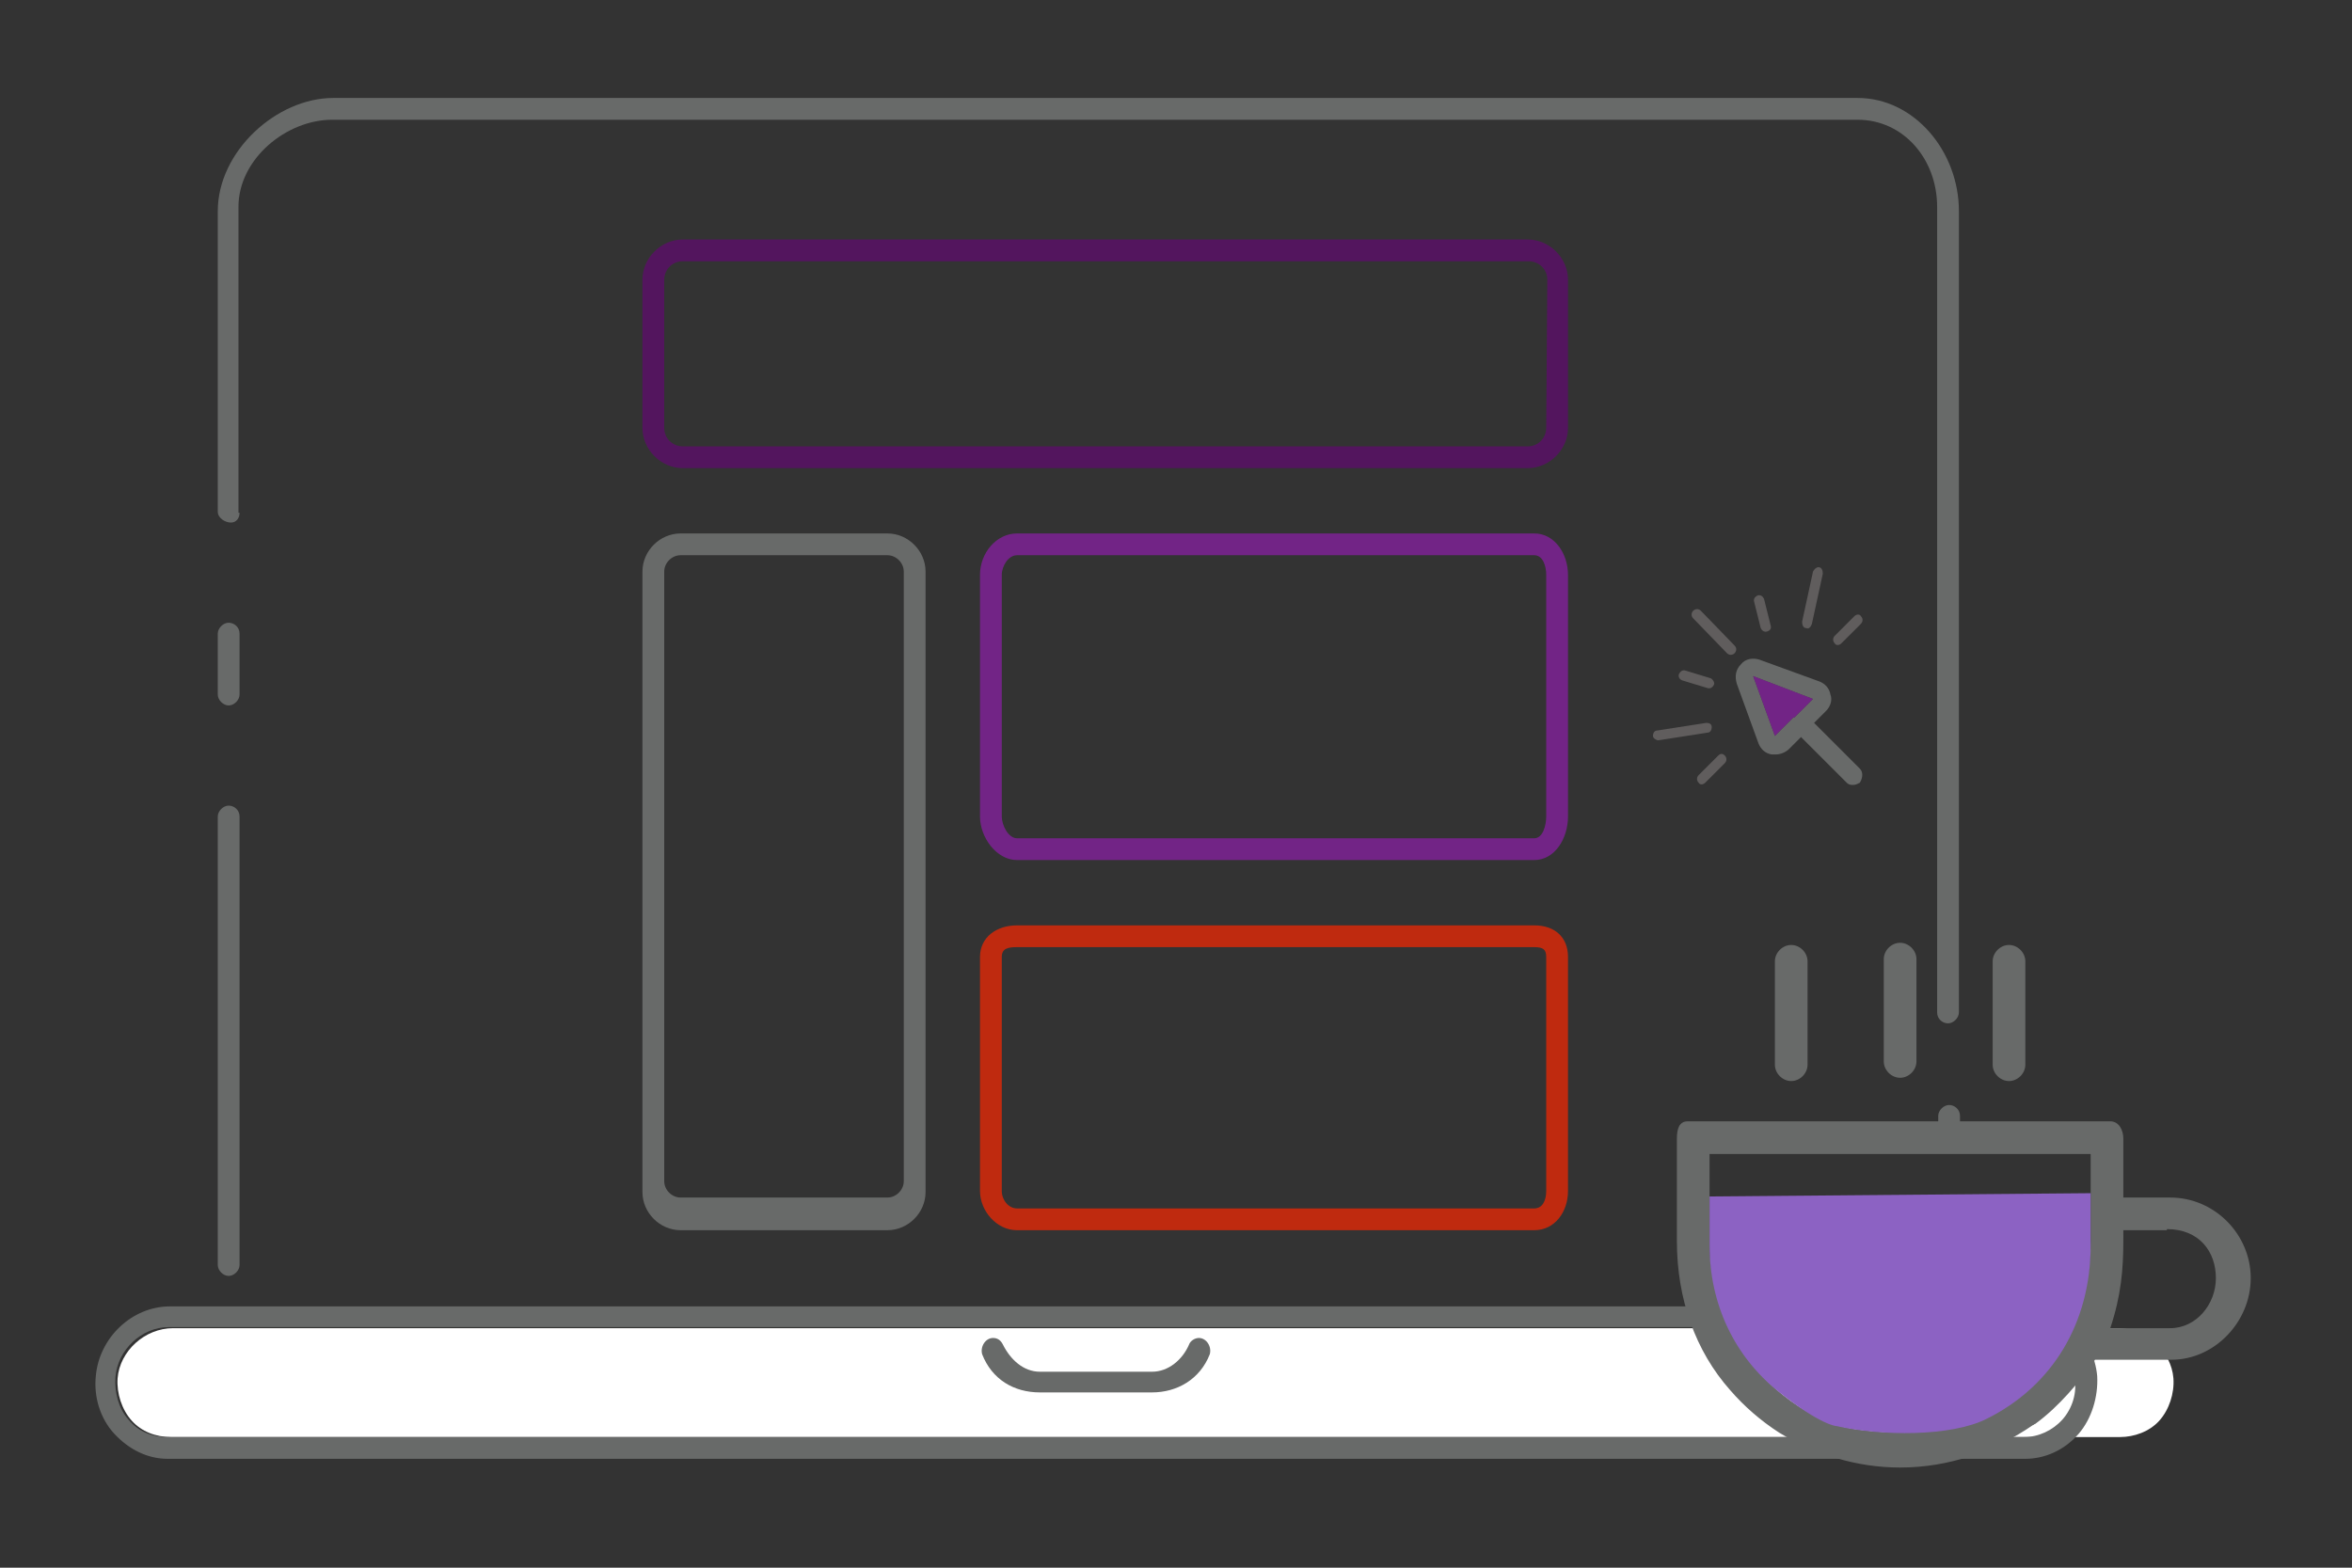 <?xml version="1.0" encoding="utf-8"?>
<!-- Generator: Adobe Illustrator 20.0.0, SVG Export Plug-In . SVG Version: 6.00 Build 0)  -->
<svg version="1.1" id="Capa_1" xmlns="http://www.w3.org/2000/svg" xmlns:xlink="http://www.w3.org/1999/xlink" x="0px" y="0px"
	 viewBox="0 0 216 144" style="enable-background:new 0 0 216 144;" xml:space="preserve">
<rect x="0" y="0" width="216" height="144" fill="#333333" stroke="none"/>
<style type="text/css">
	.st0{fill:#FFFFFF;}
	.st1{fill:none;stroke:#747776;stroke-miterlimit:10;}
	.st2{fill:#A13CD6;}
	.st3{opacity:0.7;fill:#FB2700;enable-background:new    ;}
	.st4{fill:#54EAB4;}
	.st5{fill:#747776;}
	.st6{fill:none;stroke:#747776;stroke-width:2;stroke-miterlimit:10;}
	.st7{fill:none;stroke:#747776;stroke-width:3;stroke-linecap:round;stroke-linejoin:round;}
	.st8{fill:none;stroke:#686A69;stroke-width:2;stroke-miterlimit:10;}
	.st9{fill:#686A69;}
	.st10{fill:none;stroke:#747776;stroke-width:2.2;stroke-linecap:round;stroke-linejoin:round;}
	.st11{fill:none;stroke:#747776;stroke-width:2.5;stroke-miterlimit:10;}
	.st12{fill:#605D5D;}
	.st13{fill:#610971;}
	.st14{fill:#8C62C3;}
	.st15{opacity:0.7;fill:#8E1FAA;enable-background:new    ;}
	.st16{opacity:0.7;fill:#610971;enable-background:new    ;}
</style>
<path class="st0" d="M454,60h31c0,0-0.5,10.6,0,13.3c0.5,2.7,1.6,6.1,6.4,6.1s5.5,4.6,5.5,4.6H442c0,0,2.8-3.6,6.2-4.7s6-2.1,6-6.3
	C454.2,68.8,454,60,454,60z"/>
<g>
	<ellipse class="st1" cx="396.2" cy="-27.7" rx="2.8" ry="2.6"/>
	<ellipse class="st1" cx="405.7" cy="-27.7" rx="2.8" ry="2.6"/>
	<ellipse class="st1" cx="415.1" cy="-27.7" rx="2.8" ry="2.6"/>
</g>
<ellipse class="st2" cx="405.7" cy="-27.7" rx="1.9" ry="1.8"/>
<ellipse class="st3" cx="396.2" cy="-27.7" rx="1.9" ry="1.8"/>
<ellipse class="st4" cx="415.1" cy="-27.7" rx="1.9" ry="1.8"/>
<path class="st5" d="M544.7-18.2H393.6c-0.7,0-1.3-0.6-1.3-1.3l0,0c0-0.7,0.6-1.3,1.3-1.3h151.1c0.7,0,1.3,0.6,1.3,1.3l0,0
	C546-18.7,545.4-18.2,544.7-18.2z"/>
<path class="st5" d="M487,44.1h-12.9c-0.9,0-1.7-0.8-1.7-1.7l0,0c0-0.9,0.8-1.7,1.7-1.7H487c0.9,0,1.7,0.8,1.7,1.7l0,0
	C488.7,43.3,487.9,44.1,487,44.1z"/>
<path class="st5" d="M452,14.1h-16.2c-0.9,0-1.7-0.8-1.7-1.7l0,0c0-0.9,0.8-1.7,1.7-1.7H452c0.9,0,1.7,0.8,1.7,1.7l0,0
	C453.7,13.3,452.9,14.1,452,14.1z"/>
<path class="st5" d="M452,43.8h-16.2c-0.9,0-1.7-0.8-1.7-1.7l0,0c0-0.9,0.8-1.7,1.7-1.7H452c0.9,0,1.7,0.8,1.7,1.7l0,0
	C453.7,43,452.9,43.8,452,43.8z"/>
<path class="st5" d="M504.3,37.3h-25.9c-0.9,0-1.7-0.8-1.7-1.7l0,0c0-0.9,0.8-1.7,1.7-1.7h25.9c0.9,0,1.7,0.8,1.7,1.7l0,0
	C506,36.5,505.3,37.3,504.3,37.3z"/>
<path class="st5" d="M478.9,14.1h-10.6c-0.9,0-1.7-0.8-1.7-1.7l0,0c0-0.9,0.8-1.7,1.7-1.7h10.6c0.9,0,1.7,0.8,1.7,1.7l0,0
	C480.6,13.3,479.8,14.1,478.9,14.1z"/>
<path class="st2" d="M461,14.1h-2.7c-0.9,0-1.7-0.8-1.7-1.7l0,0c0-0.9,0.8-1.7,1.7-1.7h2.7c0.9,0,1.7,0.8,1.7,1.7l0,0
	C462.7,13.3,461.9,14.1,461,14.1z"/>
<path class="st2" d="M469.3,37h-2.7c-0.9,0-1.7-0.8-1.7-1.7l0,0c0-0.9,0.8-1.7,1.7-1.7h2.7c0.9,0,1.7,0.8,1.7,1.7l0,0
	C471,36.2,470.2,37,469.3,37z"/>
<path class="st5" d="M468-1.4h-32.7c-0.9,0-1.7-0.8-1.7-1.7l0,0c0-0.9,0.8-1.7,1.7-1.7H468c0.9,0,1.7,0.8,1.7,1.7l0,0
	C469.7-2.2,469-1.4,468-1.4z"/>
<path class="st5" d="M456.5,6.3h-10.9c-0.9,0-1.7-0.8-1.7-1.7l0,0c0-0.9,0.8-1.7,1.7-1.7h10.9c0.9,0,1.7,0.8,1.7,1.7l0,0
	C458.2,5.6,457.4,6.3,456.5,6.3z"/>
<path class="st5" d="M500.5,6.3h-37.2c-0.9,0-1.7-0.8-1.7-1.7l0,0c0-0.9,0.8-1.7,1.7-1.7h37.2c0.9,0,1.7,0.8,1.7,1.7l0,0
	C502.2,5.6,501.4,6.3,500.5,6.3z"/>
<path class="st2" d="M437.3,6.3h-1.7c-0.9,0-1.7-0.8-1.7-1.7l0,0c0-0.9,0.8-1.7,1.7-1.7h1.7c0.9,0,1.7,0.8,1.7,1.7l0,0
	C439,5.6,438.2,6.3,437.3,6.3z"/>
<path class="st5" d="M494,30.2h-58.3c-0.9,0-1.7-0.8-1.7-1.7l0,0c0-0.9,0.8-1.7,1.7-1.7H494c0.9,0,1.7,0.8,1.7,1.7l0,0
	C495.7,29.4,495,30.2,494,30.2z"/>
<path class="st2" d="M463,44.1h-2.2c-0.9,0-1.7-0.8-1.7-1.7l0,0c0-0.9,0.8-1.7,1.7-1.7h2.2c0.9,0,1.7,0.8,1.7,1.7l0,0
	C464.6,43.3,463.9,44.1,463,44.1z"/>
<path class="st5" d="M456.5,37h-20.7c-0.9,0-1.7-0.8-1.7-1.7l0,0c0-0.9,0.8-1.7,1.7-1.7h20.7c0.9,0,1.7,0.8,1.7,1.7l0,0
	C458.2,36.2,457.5,37,456.5,37z"/>
<path class="st6" d="M423.6-6.9c0-0.5-1.9-0.8-1.9,1.2s0,8.6,0,8.6s-1.4,1-2.1,1.5C419,5,421.4,5.8,421.5,7s0.1,8.1,0.1,8.1
	s-0.1,1.5,1.5,1.3"/>
<path class="st6" d="M423.6,24.1c0-0.5-1.9-0.8-1.9,1.2s0,8.6,0,8.6s-1.4,1-2.1,1.5c-0.6,0.6,1.8,1.4,1.9,2.6s0.1,8.1,0.1,8.1
	s-0.1,1.5,1.5,1.3"/>
<g>
	<path class="st7" d="M454.2,65.2V73c0,0,0,6.3-6.7,6.3"/>
	<path class="st7" d="M491.4,79.3c-6.7,0-6.7-6.3-6.7-6.3v-7.9"/>
</g>
<path class="st8" d="M380.3,42.2c0,0,4-4.6,5.8-9.1s-1.8-8.4-5.5-8.6c-5-0.2-7.7,4.3-6.3,8.8C375.3,36.3,380.3,42.2,380.3,42.2z"/>
<path class="st4" d="M380.3,25.4c-1.8,0-3.3,0.7-4.2,2c-1.1,1.5-1.4,3.5-0.8,5.6c0.6,1.9,3.3,5.6,5,7.6c1.2-1.5,3.6-4.8,4.9-7.9
	c0.7-1.6,0.5-3.3-0.4-4.7c-0.9-1.5-2.6-2.4-4.3-2.5C380.5,25.4,380.4,25.4,380.3,25.4z"/>
<path class="st8" d="M378.3,56.4c-2.7,0-6.4-0.3-11.5,0.6c-4.7,0.8-7.9-5-6.7-8.5c1.6-4.7,7.1-5.5,11.2-2.4
	C374,48.2,376.5,52.4,378.3,56.4z"/>
<path class="st4" d="M366,45.3c-0.6,0-1.2,0.1-1.7,0.2c-1.1,0.3-2.6,1.2-3.3,3.3c-0.6,1.6,0,3.9,1.4,5.6c0.7,0.8,2.1,2,4.1,1.7
	c4.3-0.8,7.7-0.7,10.1-0.7c-1.9-3.9-4-6.9-6-8.4C369.2,45.9,367.6,45.3,366,45.3z"/>
<path class="st8" d="M381.9,50c2.7,0,6.4-0.3,11.5,0.6c4.7,0.8,7.9-5,6.7-8.5c-1.6-4.7-7.1-5.5-11.2-2.4
	C386.2,41.8,383.7,46,381.9,50z"/>
<path class="st9" d="M380.4,62.5h-0.2c-0.7,0-1.2-0.5-1.2-1.2V41.7c0-0.7,0.5-1.2,1.2-1.2h0.2c0.7,0,1.2,0.5,1.2,1.2v19.6
	C381.6,62,381.1,62.5,380.4,62.5z"/>
<path class="st9" d="M395.5,69.3h1.1c0.6,0,1,0.5,0.9,1.1l-2.2,13.9c-0.1,0.9-0.8,1.4-1.5,1.4h-27c-0.8,0-1.5-0.5-1.6-1.4L363,70.4
	c-0.1-0.6,0.3-1.1,0.9-1.1h1.1c0.6,0,1.1,0.4,1.2,1l2,12h24.2l1.9-12C394.4,69.7,394.9,69.3,395.5,69.3z"/>
<path class="st9" d="M400.7,65.4c0,0.9-0.8,1.6-1.6,1.6h-4.2h-29.2h-4.2c-0.9,0-1.6-0.8-1.6-1.6s0.8-1.6,1.6-1.6h2.3h33h2.3
	C400,63.8,400.7,64.6,400.7,65.4z"/>
<g>
	<line class="st10" x1="478.6" y1="83.8" x2="497.9" y2="83.8"/>
	<line class="st10" x1="469.1" y1="83.8" x2="470.4" y2="83.8"/>
	<line class="st10" x1="440.9" y1="83.8" x2="460.3" y2="83.8"/>
</g>
<path class="st11" d="M542,59H396.8c-5.3,0-9.7-4.4-9.7-9.7v-77.9c0-5.3,4.4-9.7,9.7-9.7H542c5.3,0,9.7,4.4,9.7,9.7v77.9
	C551.7,54.6,547.4,59,542,59z"/>
<path class="st4" d="M385.6,49c2.2,0,4.9,0.1,8.2,0.7c2,0.4,3.5-0.9,4.1-1.7c1.4-1.6,2-3.9,1.4-5.6c-0.7-2.1-2.2-3-3.3-3.3
	c-2-0.6-4.4-0.1-6.3,1.4c-2,1.5-4.1,4.5-6,8.4C384.2,49,384.9,49,385.6,49z"/>
<g>
	<path class="st12" d="M380,19L380,19c-0.6,0-1-0.5-1-1V8.3c0-0.6,0.5-1,1-1l0,0c0.6,0,1,0.5,1,1V18C381,18.5,380.5,19,380,19z"/>
	<path class="st12" d="M372.7,20.5L372.7,20.5c-0.5,0.2-1.1,0.1-1.4-0.4l-2.5-4.5c-0.3-0.5-0.1-1.1,0.4-1.4l0,0
		c0.5-0.2,1.1-0.1,1.4,0.4l2.5,4.5C373.4,19.6,373.2,20.3,372.7,20.5z"/>
	<path class="st12" d="M364.5,31.9L364.5,31.9c0,0.5-0.4,1-1,1h-5.4c-0.5,0-1-0.4-1-1l0,0c0-0.5,0.4-1,1-1h5.4
		C364.1,30.9,364.5,31.3,364.5,31.9z"/>
	<path class="st12" d="M387.7,20.8L387.7,20.8c-0.5-0.3-0.7-0.9-0.4-1.4L390,15c0.3-0.5,0.9-0.6,1.4-0.4l0,0
		c0.5,0.3,0.7,0.9,0.4,1.4l-2.7,4.4C388.8,20.9,388.2,21,387.7,20.8z"/>
	<path class="st12" d="M395.5,31.9L395.5,31.9c0-0.5,0.4-1,1-1h5.4c0.5,0,1,0.4,1,1l0,0c0,0.5-0.4,1-1,1h-5.4
		C396,32.9,395.5,32.4,395.5,31.9z"/>
	<path class="st12" d="M393.6,25.8L393.6,25.8c-0.3-0.5-0.2-1.1,0.3-1.4l8.4-5.4c0.5-0.3,1.1-0.2,1.4,0.3l0,0
		c0.3,0.5,0.2,1.1-0.3,1.4l-8.4,5.4C394.5,26.3,393.9,26.2,393.6,25.8z"/>
	<path class="st12" d="M357,18.9L357,18.9c0.3-0.4,1-0.5,1.4-0.2l8,5.9c0.5,0.3,0.5,1,0.2,1.4l0,0c-0.3,0.4-1,0.5-1.4,0.2l-8-5.9
		C356.7,20,356.6,19.4,357,18.9z"/>
</g>
<path class="st0" d="M464.9,254h31c0,0-0.5,10.6,0,13.3s1.6,6.1,6.4,6.1s5.5,4.6,5.5,4.6H453c0,0,0.8-4.3,6.2-4.7
	c3.5-0.3,6-2.1,6-6.3S464.9,254,464.9,254z"/>
<g>
	<path class="st5" d="M408.2,169.4c-1.8,0-3.3-1.4-3.3-3.1s1.5-3.1,3.3-3.1s3.3,1.4,3.3,3.1S410,169.4,408.2,169.4z M408.2,164.2
		c-1.3,0-2.3,1-2.3,2.1s1,2.1,2.3,2.1s2.3-1,2.3-2.1S409.4,164.2,408.2,164.2z"/>
	<path class="st5" d="M417.7,169.4c-1.8,0-3.3-1.4-3.3-3.1s1.5-3.1,3.3-3.1s3.3,1.4,3.3,3.1S419.5,169.4,417.7,169.4z M417.7,164.2
		c-1.3,0-2.3,1-2.3,2.1s1,2.1,2.3,2.1s2.3-1,2.3-2.1S419,164.2,417.7,164.2z"/>
	<path class="st5" d="M427.1,169.4c-1.8,0-3.3-1.4-3.3-3.1s1.5-3.1,3.3-3.1s3.3,1.4,3.3,3.1S428.9,169.4,427.1,169.4z M427.1,164.2
		c-1.3,0-2.3,1-2.3,2.1s1,2.1,2.3,2.1s2.3-1,2.3-2.1S428.3,164.2,427.1,164.2z"/>
</g>
<ellipse class="st2" cx="417.7" cy="166.3" rx="2.3" ry="2.1"/>
<ellipse class="st3" cx="408.2" cy="166.3" rx="2.3" ry="2.1"/>
<ellipse class="st13" cx="427.1" cy="166.3" rx="2.3" ry="2.1"/>
<path class="st5" d="M555.8,175.8H404.7c-0.7,0-1.3-0.6-1.3-1.3l0,0c0-0.7,0.6-1.3,1.3-1.3h151.1c0.7,0,1.3,0.6,1.3,1.3l0,0
	C557.1,175.3,556.5,175.8,555.8,175.8z"/>
<g>
	<path class="st5" d="M504.5,238.1h-12.9c-0.9,0-1.7-0.8-1.7-1.7l0,0c0-0.9,0.8-1.7,1.7-1.7h12.9c0.9,0,1.7,0.8,1.7,1.7l0,0
		C506.2,237.3,505.4,238.1,504.5,238.1z"/>
	<path class="st5" d="M469.5,208.1h-16.2c-0.9,0-1.7-0.8-1.7-1.7l0,0c0-0.9,0.8-1.7,1.7-1.7h16.2c0.9,0,1.7,0.8,1.7,1.7l0,0
		C471.2,207.3,470.4,208.1,469.5,208.1z"/>
	<path class="st5" d="M469.5,237.8h-16.2c-0.9,0-1.7-0.8-1.7-1.7l0,0c0-0.9,0.8-1.7,1.7-1.7h16.2c0.9,0,1.7,0.8,1.7,1.7l0,0
		C471.2,237,470.4,237.8,469.5,237.8z"/>
	<path class="st5" d="M521.8,231.3h-25.9c-0.9,0-1.7-0.8-1.7-1.7l0,0c0-0.9,0.8-1.7,1.7-1.7h25.9c0.9,0,1.7,0.8,1.7,1.7l0,0
		C523.5,230.5,522.8,231.3,521.8,231.3z"/>
	<path class="st5" d="M496.4,208.1h-10.6c-0.9,0-1.7-0.8-1.7-1.7l0,0c0-0.9,0.8-1.7,1.7-1.7h10.6c0.9,0,1.7,0.8,1.7,1.7l0,0
		C498.1,207.3,497.3,208.1,496.4,208.1z"/>
	<path class="st2" d="M478.5,208.1h-2.7c-0.9,0-1.7-0.8-1.7-1.7l0,0c0-0.9,0.8-1.7,1.7-1.7h2.7c0.9,0,1.7,0.8,1.7,1.7l0,0
		C480.2,207.3,479.4,208.1,478.5,208.1z"/>
	<path class="st2" d="M486.8,231h-2.7c-0.9,0-1.7-0.8-1.7-1.7l0,0c0-0.9,0.8-1.7,1.7-1.7h2.7c0.9,0,1.7,0.8,1.7,1.7l0,0
		C488.5,230.2,487.7,231,486.8,231z"/>
	<path class="st5" d="M485.5,192.6h-32.7c-0.9,0-1.7-0.8-1.7-1.7l0,0c0-0.9,0.8-1.7,1.7-1.7h32.7c0.9,0,1.7,0.8,1.7,1.7l0,0
		C487.2,191.8,486.5,192.6,485.5,192.6z"/>
	<path class="st5" d="M474,200.3h-10.9c-0.9,0-1.7-0.8-1.7-1.7l0,0c0-0.9,0.8-1.7,1.7-1.7H474c0.9,0,1.7,0.8,1.7,1.7l0,0
		C475.7,199.6,475,200.3,474,200.3z"/>
	<path class="st5" d="M518,200.3h-37.2c-0.9,0-1.7-0.8-1.7-1.7l0,0c0-0.9,0.8-1.7,1.7-1.7H518c0.9,0,1.7,0.8,1.7,1.7l0,0
		C519.7,199.6,518.9,200.3,518,200.3z"/>
	<path class="st2" d="M454.8,200.3h-1.7c-0.9,0-1.7-0.8-1.7-1.7l0,0c0-0.9,0.8-1.7,1.7-1.7h1.7c0.9,0,1.7,0.8,1.7,1.7l0,0
		C456.5,199.6,455.7,200.3,454.8,200.3z"/>
	<path class="st5" d="M511.5,224.2h-58.3c-0.9,0-1.7-0.8-1.7-1.7l0,0c0-0.9,0.8-1.7,1.7-1.7h58.3c0.9,0,1.7,0.8,1.7,1.7l0,0
		C513.2,223.4,512.5,224.2,511.5,224.2z"/>
	<path class="st2" d="M480.5,238.1h-2.2c-0.9,0-1.7-0.8-1.7-1.7l0,0c0-0.9,0.8-1.7,1.7-1.7h2.2c0.9,0,1.7,0.8,1.7,1.7l0,0
		C482.2,237.3,481.4,238.1,480.5,238.1z"/>
	<path class="st5" d="M474.1,231h-20.7c-0.9,0-1.7-0.8-1.7-1.7l0,0c0-0.9,0.8-1.7,1.7-1.7h20.7c0.9,0,1.7,0.8,1.7,1.7l0,0
		C475.7,230.2,475,231,474.1,231z"/>
	<path class="st5" d="M440.4,211.5c-0.8,0-1.3-0.3-1.6-0.6c-0.7-0.7-0.7-1.7-0.7-1.8c0-2.3,0-7-0.1-7.9c0-0.2-0.6-0.6-0.9-0.8
		c-0.6-0.4-1.1-0.9-1.1-1.6c0-0.4,0.1-0.7,0.4-1c0.5-0.4,1.2-1,1.7-1.3c0-1.6,0.1-6.4,0-8.1c-0.1-1.4,0.7-2.1,1.1-2.3
		c0.6-0.4,1.5-0.5,2.1-0.1c0.4,0.2,0.7,1.1,0.7,1.1h-2c0,1,0.3,0.7,0.4,0.7c0,0-0.1,0-0.1,0.1c0,0-0.1,0.2-0.1,0.6
		c0.1,2,0,8.4,0,8.7v0.5l-0.4,0.3c-0.3,0.2-0.8,0.6-1.3,0.9c0.7,0.5,1.5,1.2,1.6,2.3c0.1,1.2,0.1,7.9,0.1,8.1c0,0.1,0,0.3,0.1,0.3
		c0,0,0.1,0,0.3,0l0.2,2C440.6,211.5,440.5,211.5,440.4,211.5z"/>
	<path class="st5" d="M440.4,242.5c-0.8,0-1.3-0.3-1.6-0.6c-0.7-0.7-0.7-1.7-0.7-1.8c0-2.3,0-7-0.1-7.9c0-0.2-0.6-0.7-0.9-0.8
		c-0.6-0.4-1.1-0.9-1.1-1.6c0-0.4,0.1-0.7,0.4-1c0.5-0.4,1.2-1,1.7-1.3c0-1.6,0.1-6.4,0-8.1c-0.1-1.4,0.7-2.1,1.1-2.3
		c0.6-0.4,1.5-0.5,2.1-0.1c0.4,0.2,0.7,1.1,0.7,1.1h-2c0,0,0.3,0.7,0.4,0.7c0,0-0.1,0-0.1,0.1c0,0-0.1,0.2-0.1,0.5
		c0.1,2,0,8.4,0,8.7v0.5l-0.4,0.3c-0.3,0.2-0.8,0.6-1.3,0.9c0.7,0.5,1.5,1.2,1.6,2.3c0.1,1.2,0.1,7.9,0.1,8.1c0,0.1,0,0.3,0.1,0.3
		c0,0,0.1,0,0.3,0l0.2,2C440.6,242.5,440.5,242.5,440.4,242.5z"/>
</g>
<g>
	<path class="st5" d="M458.4,274.8c-0.8,0-1.5-0.7-1.5-1.5s0.7-1.5,1.5-1.5c5,0,5.2-4.3,5.2-4.8v-7.9c0-0.8,0.7-1.5,1.5-1.5
		s1.5,0.7,1.5,1.5v7.9C466.5,269.7,464.8,274.8,458.4,274.8z"/>
	<path class="st5" d="M502.2,274.8c-6.5,0-8.2-5.1-8.2-7.8v-7.9c0-0.8,0.7-1.5,1.5-1.5s1.5,0.7,1.5,1.5v7.9c0,0.8,0.3,4.8,5.2,4.8
		c0.8,0,1.5,0.7,1.5,1.5S503.1,274.8,502.2,274.8z"/>
</g>
<path class="st9" d="M389.3,237.8l-0.8-0.9c-0.2-0.2-5.2-6.1-6.2-9.2c-0.8-2.6-0.4-5.4,1.1-7.4c1.4-1.9,3.6-2.8,6.1-2.7
	c2.3,0.1,4.6,1.4,5.9,3.4s1.5,4.3,0.5,6.5c-1.9,4.7-5.8,9.2-6,9.4L389.3,237.8z M389.3,219.5c-1.8,0-3.3,0.7-4.2,2
	c-1.1,1.5-1.4,3.5-0.8,5.6c0.6,1.9,3.3,5.6,5,7.6c1.2-1.5,3.6-4.8,4.9-7.9c0.7-1.6,0.5-3.3-0.4-4.7c-0.9-1.5-2.6-2.4-4.3-2.5
	C389.5,219.5,389.4,219.5,389.3,219.5z"/>
<path class="st14" d="M389.3,219.4c-1.8,0-3.3,0.7-4.2,2c-1.1,1.5-1.4,3.5-0.8,5.6c0.6,1.9,3.3,5.6,5,7.6c1.2-1.5,3.6-4.8,4.9-7.9
	c0.7-1.6,0.5-3.3-0.4-4.7c-0.9-1.5-2.6-2.4-4.3-2.5C389.5,219.4,389.4,219.4,389.3,219.4z"/>
<path class="st9" d="M374.9,252.2c-1.8,0-3.6-0.8-4.9-2.4c-1.8-2.1-2.6-5.2-1.8-7.5c0.8-2.3,2.4-3.9,4.6-4.6
	c2.6-0.8,5.6-0.1,8.1,1.7c3.5,2.7,6.3,8.3,7.3,10.6l0.6,1.4h-1.5c-0.5,0-1,0-1.5,0c-2.5,0-5.7-0.1-9.8,0.6
	C375.6,252.1,375.2,252.2,374.9,252.2z M375.1,239.3c-0.6,0-1.2,0.1-1.7,0.2c-1.1,0.3-2.6,1.2-3.3,3.3c-0.6,1.6,0,3.9,1.4,5.6
	c0.7,0.8,2.1,2,4.1,1.7c4.3-0.8,7.7-0.7,10.1-0.7c-1.9-3.9-4-6.9-6-8.4C378.3,239.9,376.7,239.3,375.1,239.3z"/>
<path class="st14" d="M375,239.3c-0.6,0-1.2,0.1-1.7,0.2c-1.1,0.3-2.6,1.2-3.3,3.3c-0.6,1.6,0,3.9,1.4,5.6c0.7,0.8,2.1,2,4.1,1.7
	c4.3-0.8,7.7-0.7,10.1-0.7c-1.9-3.9-4-6.9-6-8.4C378.2,239.9,376.6,239.3,375,239.3z"/>
<path class="st9" d="M389.4,256.5h-0.2c-0.7,0-1.2-0.5-1.2-1.2v-19.6c0-0.7,0.5-1.2,1.2-1.2h0.2c0.7,0,1.2,0.5,1.2,1.2v19.6
	C390.6,256,390.1,256.5,389.4,256.5z"/>
<path class="st9" d="M404.2,262.6h1.1c0.6,0,1,0.5,0.9,1.1l-2.2,13.9c-0.1,0.9-0.8,1.4-1.5,1.4h-27c-0.8,0-1.5-0.5-1.6-1.4
	l-2.2-13.9c-0.1-0.6,0.3-1.1,0.9-1.1h1.1c0.6,0,1.1,0.4,1.2,1l2,12h24.2l1.9-12C403.1,263.1,403.6,262.6,404.2,262.6z"/>
<path class="st9" d="M409.7,259.4c0,0.9-0.8,1.6-1.6,1.6h-4.2h-29.2h-4.2c-0.9,0-1.6-0.8-1.6-1.6c0-0.9,0.8-1.6,1.6-1.6h2.3h33h2.3
	C409,257.8,409.7,258.6,409.7,259.4z"/>
<g>
	<path class="st5" d="M508.8,278.9h-19.4c-0.6,0-1.1-0.5-1.1-1.1s0.5-1.1,1.1-1.1h19.4c0.6,0,1.1,0.5,1.1,1.1
		S509.4,278.9,508.8,278.9z"/>
	<path class="st5" d="M481.3,278.9H480c-0.6,0-1.1-0.5-1.1-1.1s0.5-1.1,1.1-1.1h1.3c0.6,0,1.1,0.5,1.1,1.1S481.9,278.9,481.3,278.9z
		"/>
	<path class="st5" d="M471.2,278.9h-19.4c-0.6,0-1.1-0.5-1.1-1.1s0.5-1.1,1.1-1.1h19.4c0.6,0,1.1,0.5,1.1,1.1
		S471.8,278.9,471.2,278.9z"/>
</g>
<path class="st5" d="M552.9,254.3H407.7c-6,0-10.9-4.9-10.9-10.9v-77.9c0-6,4.9-10.9,10.9-10.9h145.2c6,0,10.9,4.9,10.9,10.9v77.9
	C563.8,249.3,558.9,254.3,552.9,254.3z M407.7,156.9c-4.7,0-8.4,3.8-8.4,8.4v77.9c0,4.7,3.8,8.4,8.4,8.4h145.2
	c4.7,0,8.4-3.8,8.4-8.4v-77.9c0-4.7-3.8-8.4-8.4-8.4H407.7z"/>
<g>
	<path class="st5" d="M389,214.4L389,214.4c-0.6,0-1-0.5-1-1v-9.6c0-0.6,0.5-1,1-1l0,0c0.6,0,1,0.5,1,1v9.6
		C390,213.9,389.5,214.4,389,214.4z"/>
	<path class="st5" d="M381.7,215.9L381.7,215.9c-0.5,0.2-1.1,0.1-1.4-0.4l-2.5-4.5c-0.3-0.5-0.1-1.1,0.4-1.4l0,0
		c0.5-0.2,1.1-0.1,1.4,0.4l2.5,4.5C382.4,215,382.2,215.6,381.7,215.9z"/>
	<path class="st5" d="M373.5,227.2L373.5,227.2c0,0.5-0.4,1-1,1h-5.4c-0.5,0-1-0.4-1-1l0,0c0-0.5,0.4-1,1-1h5.4
		C373.1,226.3,373.5,226.7,373.5,227.2z"/>
	<path class="st5" d="M396.7,216.1L396.7,216.1c-0.5-0.3-0.7-0.9-0.4-1.4l2.7-4.4c0.3-0.5,0.9-0.6,1.4-0.4l0,0
		c0.5,0.3,0.7,0.9,0.4,1.4l-2.7,4.4C397.8,216.2,397.2,216.4,396.7,216.1z"/>
	<path class="st5" d="M404.5,227.2L404.5,227.2c0-0.5,0.4-1,1-1h5.4c0.5,0,1,0.4,1,1l0,0c0,0.5-0.4,1-1,1h-5.4
		C405,228.2,404.5,227.8,404.5,227.2z"/>
	<path class="st5" d="M402.6,221.1L402.6,221.1c-0.3-0.5-0.2-1.1,0.3-1.4l8.4-5.4c0.5-0.3,1.1-0.2,1.4,0.3l0,0
		c0.3,0.5,0.2,1.1-0.3,1.4l-8.4,5.4C403.5,221.7,402.9,221.6,402.6,221.1z"/>
	<path class="st5" d="M366,214.3L366,214.3c0.3-0.4,1-0.5,1.4-0.2l8,5.9c0.5,0.3,0.5,1,0.2,1.4l0,0c-0.3,0.4-1,0.5-1.4,0.2l-8-5.9
		C365.7,215.4,365.6,214.7,366,214.3z"/>
</g>
<path class="st14" d="M394.6,243c2.2,0,4.9,0.1,8.2,0.7c2,0.4,3.5-0.9,4.1-1.7c1.4-1.6,2-3.9,1.4-5.6c-0.7-2.1-2.2-3-3.3-3.3
	c-2-0.6-4.4-0.1-6.3,1.4c-2,1.5-4.1,4.5-6,8.4C393.2,243,393.9,243,394.6,243z"/>
<path class="st9" d="M403.3,245.8c-0.4,0-0.7,0-1.1-0.1c-4.2-0.7-7.3-0.7-9.8-0.6c-0.5,0-1.1,0-1.5,0h-1.5l0.6-1.4
	c1-2.3,3.7-7.9,7.3-10.6c2.5-1.9,5.5-2.5,8.1-1.7c2.2,0.7,3.9,2.3,4.6,4.6c0.8,2.3,0.1,5.4-1.8,7.5
	C406.9,244.9,405.2,245.8,403.3,245.8z M394.4,243c2.2,0,4.9,0.1,8.2,0.7c2,0.4,3.5-0.9,4.1-1.7c1.4-1.6,2-3.9,1.4-5.6
	c-0.7-2.1-2.2-3-3.3-3.3c-2-0.6-4.4-0.1-6.3,1.4c-2,1.5-4.1,4.5-6,8.4C393.1,243,393.7,243,394.4,243z"/>
<path class="st15" d="M188.3-59h-47.2c-0.7,0-1.6,0.1-1.6,1v24.1c0,0.9,1,1.6,1.7,1.6h47.2c0.6,0,1.1-0.7,1.1-1.4v-23.6
	C189.5-58.2,189.5-59,188.3-59z"/>
<path class="st16" d="M101.5-41.3c0-1-0.8-1.7-1.6-1.7H22.3c-1.2,0-1.8,0.9-1.8,1.7v13.8c0,0.8,1,1.5,1.9,1.6h77.4
	c0.9,0,1.6-0.7,1.6-1.7L101.5-41.3L101.5-41.3z"/>
<path class="st0" d="M198.3,130.5c-0.9,1-2.3,1.5-3.6,1.5h-179c-1.4,0-2.7-0.5-3.6-1.5c-0.9-1-1.4-2.5-1.3-3.9
	c0.2-2.5,2.5-4.6,5.1-4.6h5.9h70.9h1.1c0.7,0,1.4,0,2,0h3h15.1h0.7c0.8,0,1.4,0,2,0h2.3h69.7h5.9c2.6,0,4.9,2.1,5.1,4.6
	C199.7,128,199.2,129.5,198.3,130.5z"/>
<path class="st9" d="M21,64.8c0.5,0,1-0.5,1-1v-1v-1.1v-3.5c0-0.6-0.5-1-1-1s-1,0.5-1,1v3.1v1.5v1C20,64.3,20.5,64.8,21,64.8z"/>
<path class="st9" d="M179,105.1c0.5,0,1-0.5,1-1v-0.3v-0.7v-0.6l0,0c0-0.6-0.5-1-1-1s-1,0.5-1,1v0.1v0.4v0.7v0.3
	C178,104.6,178.5,105.1,179,105.1z"/>
<path class="st9" d="M178,117.2c0,0.6,0.5,1,1,1s1-0.5,1-1v-1v-0.3v-0.7l0,0v-0.4v-1.2c0-0.6-0.4-1-0.9-1s-1,0.4-1,1l-0.1,1.3v0.1
	v0.3v1l0,0l0,0V117.2z"/>
<path class="st9" d="M110.1,122.9L110.1,122.9c-0.4,0-0.8,0.3-0.9,0.6c-0.6,1.4-1.9,2.5-3.4,2.5H95.5c-1.5,0-2.7-1.1-3.4-2.5
	c-0.2-0.4-0.5-0.6-0.9-0.6c-0.7,0-1.2,0.8-1,1.5c0.9,2.3,2.9,3.5,5.3,3.5h10.3c2.3,0,4.4-1.2,5.3-3.5
	C111.3,123.7,110.8,122.9,110.1,122.9z"/>
<path class="st9" d="M192.6,126.4c-0.3-3.5-3.3-6.4-6.8-6.4H182h-1.9c-0.7,0-1.4,0-1.9,0H24.4h-1.9c-0.7,0-1.4,0-1.9,0h-5
	c-3.5,0-6.5,2.9-6.8,6.4c-0.2,1.9,0.4,3.9,1.7,5.3s3,2.3,4.9,2.3H186c1.8,0,3.6-0.8,4.9-2.3C192.1,130.3,192.7,128.3,192.6,126.4z
	 M189.4,130.4c-0.9,1-2.2,1.6-3.5,1.6H15.3c-1.3,0-2.6-0.5-3.5-1.6c-0.9-1-1.3-2.5-1.2-3.9c0.2-2.5,2.4-4.6,4.9-4.6h5.6h67.6h1
	c0.6,0,1.3,0,1.9,0h2.8h14.4h0.7c0.7,0,1.3,0,1.9,0h2.2H180h5.6c2.5,0,4.6,2.1,4.9,4.6C190.8,127.9,190.3,129.4,189.4,130.4z"/>
<path class="st9" d="M21.2,48c0.5,0,0.8-0.4,0.8-0.9h-0.1V47V36.4V19c0-4.4,4.4-8,8.6-8h140.1c4.2,0,7.3,3.6,7.3,8v63.4v1.3v1.8v1.1
	v0.1V87v0.4V88v0.7v1.8v1.1V92v1c0,0.6,0.5,1,1,1s1-0.5,1-1v-1v-0.6v-0.6v-2.2v-0.7v-0.6V87v-0.3v-0.2v-0.6v-2.2v-1.3v-63
	c0-5.5-4.1-10.4-9.3-10.4h-140C25.4,9,20,13.9,20,19.4v17v10.5V47C20,47.6,20.7,48,21.2,48z"/>
<path class="st15" d="M144,52.8c0-1.9-1.2-3.8-3.1-3.8H93.4c-1.9,0-3.4,1.8-3.4,3.8V75c0,1.9,1.5,4,3.4,4h47.5c1.9,0,3.1-2,3.1-4
	V52.8z M142,75c0,0.8-0.3,2-1.1,2H93.4c-0.8,0-1.4-1.2-1.4-2V52.8c0-0.8,0.6-1.8,1.4-1.8h47.5c0.8,0,1.1,1,1.1,1.8V75z"/>
<path class="st3" d="M140.9,85H93.4c-1.9,0-3.4,1.1-3.4,2.9v21.5c0,1.8,1.5,3.6,3.4,3.6h47.5c1.9,0,3.1-1.7,3.1-3.6V87.9
	C144,86.1,142.8,85,140.9,85z M142,109.4c0,0.8-0.3,1.6-1.1,1.6H93.4c-0.8,0-1.4-0.8-1.4-1.6V87.9c0-0.8,0.6-0.9,1.4-0.9h47.5
	c0.8,0,1.1,0.2,1.1,0.9V109.4z"/>
<path class="st3" d="M-12.5-10.1c0,0.8-0.5,1.3-1.3,1.3h-47.5c-0.8,0-1.2-0.5-1.2-1.3v-21.5c0-0.8,0.4-1.2,1.2-1.2h47.5
	c0.8,0,1.3,0.5,1.3,1.2V-10.1z"/>
<path class="st9" d="M85,52.5c0-1.9-1.6-3.5-3.5-3.5h-19c-1.9,0-3.5,1.6-3.5,3.5v57c0,1.9,1.6,3.5,3.5,3.5h19c1.9,0,3.5-1.6,3.5-3.5
	V52.5z M83,108.5c0,0.8-0.7,1.5-1.5,1.5h-19c-0.8,0-1.5-0.7-1.5-1.5v-56c0-0.8,0.7-1.5,1.5-1.5h19c0.8,0,1.5,0.7,1.5,1.5V108.5z"/>
<path class="st16" d="M144,25.7c0-2-1.7-3.7-3.7-3.7H62.7c-2,0-3.7,1.7-3.7,3.7v13.6c0,2,1.7,3.7,3.7,3.7h77.6c2,0,3.7-1.7,3.7-3.7
	V25.7z M142,39.3c0,0.9-0.7,1.7-1.7,1.7H62.7c-0.9,0-1.7-0.7-1.7-1.7V25.7c0-0.9,0.7-1.7,1.7-1.7h77.7c0.9,0,1.7,0.7,1.7,1.7
	L142,39.3L142,39.3z"/>
<path class="st9" d="M21,117.2c0.5,0,1-0.5,1-1v-0.3v-0.7v-1.1v-3.5V77.1v-0.4V75c0-0.6-0.5-1-1-1s-1,0.5-1,1v1.7v0.4v33.5v3.1v1.5
	v0.7v0.3C20,116.7,20.5,117.2,21,117.2z"/>
<path class="st9" d="M170.8,70.6l-4.2-4.2l1.1-1.1c0.4-0.4,0.6-1,0.4-1.5c-0.1-0.6-0.5-1-1-1.2l-5.5-2c-0.6-0.2-1.3-0.1-1.7,0.4
	c-0.5,0.5-0.6,1.1-0.4,1.8l2,5.5c0.2,0.5,0.6,0.9,1.2,1c0.1,0,0.2,0,0.4,0c0.4,0,0.9-0.2,1.2-0.5l1.1-1.1l4.2,4.2
	c0.2,0.2,0.4,0.2,0.6,0.2s0.4-0.1,0.6-0.2C171.1,71.4,171.1,70.9,170.8,70.6z M163,67.6L163,67.6l-2-5.5l5.5,2.1l-1.7,1.7l0,0h-0.1
	L163,67.6z"/>
<path class="st15" d="M163,67.6L163,67.6l-2-5.5l5.5,2.1l-1.7,1.7l0,0h-0.1L163,67.6z"/>
<g>
	<path class="st12" d="M159.3,60L159.3,60c-0.2,0.2-0.5,0.2-0.7,0l-3.1-3.2c-0.2-0.2-0.2-0.5,0-0.7l0,0c0.2-0.2,0.5-0.2,0.7,0
		l3.1,3.2C159.5,59.5,159.5,59.8,159.3,60z"/>
	<path class="st12" d="M157.4,62.9L157.4,62.9c-0.1,0.2-0.3,0.4-0.6,0.3l-2.3-0.7c-0.3-0.1-0.4-0.4-0.3-0.6l0,0
		c0.1-0.2,0.3-0.4,0.6-0.3l2.3,0.7C157.3,62.4,157.5,62.7,157.4,62.9z"/>
	<path class="st12" d="M158.4,69.4L158.4,69.4c0.2,0.2,0.2,0.5,0,0.7l-1.8,1.8c-0.2,0.2-0.5,0.2-0.6,0l0,0c-0.2-0.2-0.2-0.5,0-0.7
		l1.8-1.8C158,69.2,158.2,69.2,158.4,69.4z"/>
	<path class="st12" d="M162.3,58L162.3,58c-0.3,0.1-0.5-0.1-0.6-0.3l-0.6-2.4c-0.1-0.3,0.1-0.5,0.3-0.6l0,0c0.3-0.1,0.5,0.1,0.6,0.3
		l0.6,2.4C162.7,57.7,162.6,57.9,162.3,58z"/>
	<path class="st12" d="M168.5,59.1L168.5,59.1c-0.2-0.2-0.2-0.5,0-0.7l1.8-1.8c0.2-0.2,0.5-0.2,0.6,0l0,0c0.2,0.2,0.2,0.5,0,0.7
		l-1.8,1.8C168.9,59.3,168.6,59.3,168.5,59.1z"/>
	<path class="st12" d="M165.9,57.7L165.9,57.7c-0.3,0-0.4-0.3-0.4-0.6l1-4.6c0.1-0.2,0.3-0.4,0.5-0.4l0,0c0.3,0,0.4,0.3,0.4,0.6
		l-1,4.6C166.3,57.6,166.1,57.8,165.9,57.7z"/>
	<path class="st12" d="M151.8,67.6L151.8,67.6c0-0.2,0.1-0.5,0.4-0.5l4.5-0.7c0.3,0,0.5,0.1,0.5,0.4l0,0c0,0.2-0.1,0.5-0.4,0.5
		l-4.5,0.7C152.1,68,151.8,67.8,151.8,67.6z"/>
</g>
<g>
	<path class="st9" d="M174.5,99c0.8,0,1.5-0.7,1.5-1.5v-9.4c0-0.8-0.7-1.5-1.5-1.5s-1.5,0.7-1.5,1.5v9.4C173,98.3,173.7,99,174.5,99
		z"/>
	<path class="st9" d="M184.5,99.3c0.8,0,1.5-0.7,1.5-1.5v-9.5c0-0.8-0.7-1.5-1.5-1.5s-1.5,0.7-1.5,1.5v9.5
		C183,98.6,183.7,99.3,184.5,99.3z"/>
	<path class="st9" d="M164.5,99.3c0.8,0,1.5-0.7,1.5-1.5v-9.5c0-0.8-0.7-1.5-1.5-1.5s-1.5,0.7-1.5,1.5v9.5
		C163,98.6,163.7,99.3,164.5,99.3z"/>
	<path class="st9" d="M199.3,110H195v-5.4c0-0.8-0.4-1.6-1.2-1.6H155c-0.8,0-1,0.7-1,1.6v9.4c0,5.3,1.7,10.1,4.9,13.7
		c1.3,1.5,2.8,2.8,4.5,3.9l0,0c3.3,2,7.1,3.2,11.1,3.2c4.5,0,8.7-1.5,12.2-3.9l0,0c0.1,0,0.1-0.1,0.2-0.1c2.2-1.6,4.1-3.9,5.5-5.9h7
		c4,0,7.3-3.5,7.3-7.5S203.4,110,199.3,110z M192,114c0,7.1-3.9,13.2-9.9,16.1c-2.7,1.9-9.9,1.7-13.1,0.9l0,0
		c-2.2-0.7-4.2-1.9-5.9-3.4c-3.8-3.3-6.1-8.2-6.1-13.6v-8h35V114z M199.3,122h-5.5c1-3,1.2-5.4,1.2-8.1V113h4v-0.1
		c3,0,4.5,2.1,4.5,4.5S201.7,122,199.3,122z"/>
	<path class="st14" d="M192,114.4c0,7.1-3.5,12.9-9.5,15.9c-3.3,1.7-9.8,1.6-13.8,0.7c0,0-1.4,0-5.4-3.2s-6.3-8-6.3-13.4v-4.5
		l35-0.3V114.4z"/>
</g>
</svg>
